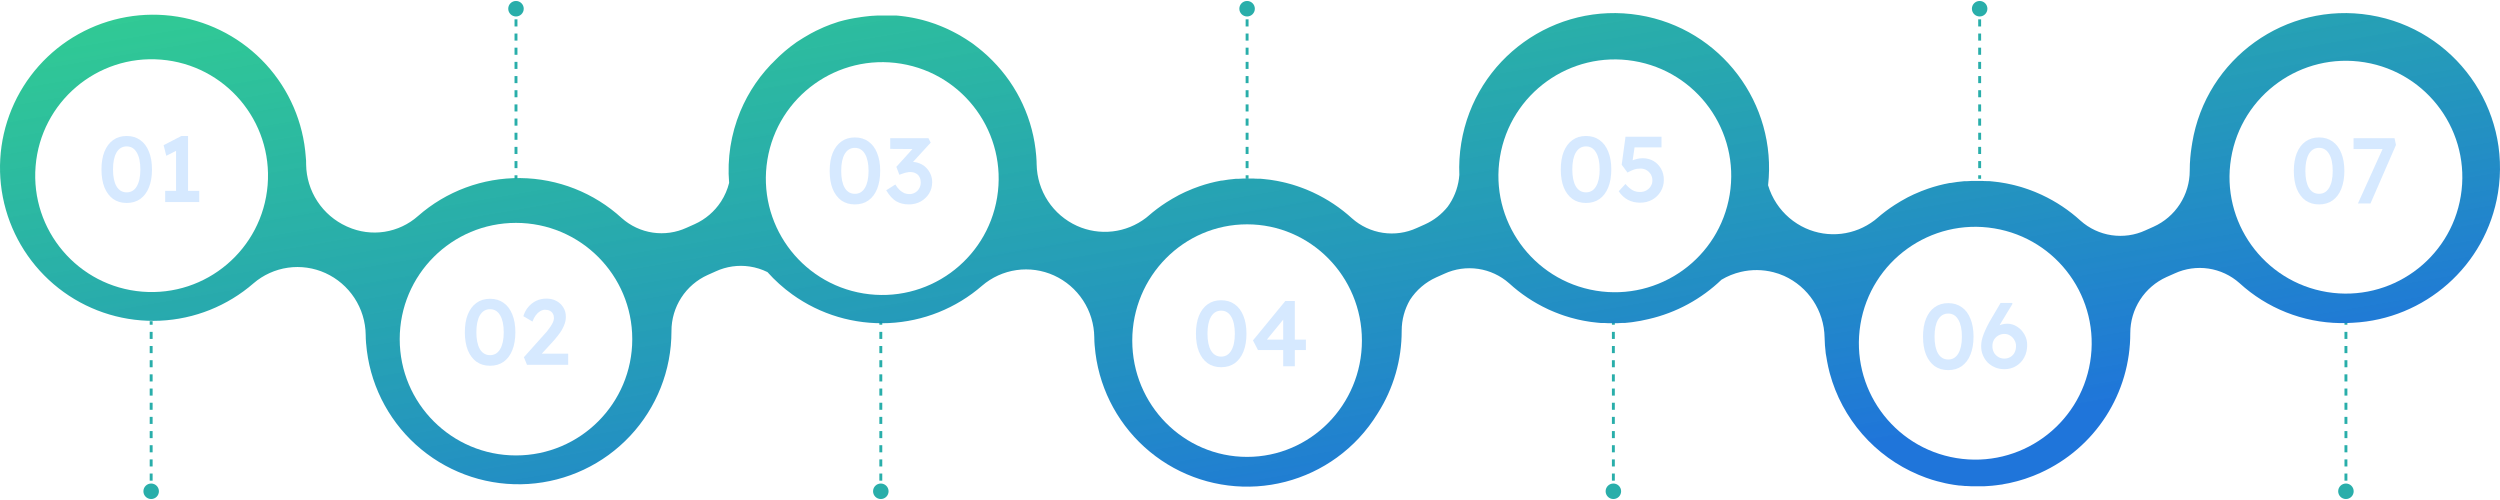 <svg width="1720" height="344" viewBox="0 0 1720 344" fill="none" xmlns="http://www.w3.org/2000/svg">
<path d="M355 11.333C357.946 11.333 360.333 8.946 360.333 6C360.333 3.054 357.946 0.667 355 0.667C352.054 0.667 349.667 3.054 349.667 6C349.667 8.946 352.054 11.333 355 11.333ZM356 123L356 120.562L354 120.563L354 123L356 123ZM356 115.687L356 110.812L354 110.813L354 115.688L356 115.687ZM356 105.937L356 101.062L354 101.063L354 105.938L356 105.937ZM356 96.188L356 91.312L354 91.312L354 96.188L356 96.188ZM356 86.438L356 81.562L354 81.562L354 86.438L356 86.438ZM356 76.688L356 71.812L354 71.812L354 76.688L356 76.688ZM356 66.938L356 62.062L354 62.062L354 66.938L356 66.938ZM356 57.188L356 52.312L354 52.312L354 57.188L356 57.188ZM356 47.438L356 42.562L354 42.562L354 47.438L356 47.438ZM356 37.688L356 32.812L354 32.812L354 37.688L356 37.688ZM356 27.938L356 23.062L354 23.062L354 27.938L356 27.938ZM356 18.188L356 13.312L354 13.312L354 18.188L356 18.188ZM356 8.437L356 6L354 6L354 8.437L356 8.437Z" fill="#29AEAA"/>
<path d="M858 11.333C860.946 11.333 863.333 8.946 863.333 6C863.333 3.054 860.946 0.667 858 0.667C855.054 0.667 852.667 3.054 852.667 6C852.667 8.946 855.054 11.333 858 11.333ZM859 123L859 120.562L857 120.563L857 123L859 123ZM859 115.687L859 110.812L857 110.813L857 115.688L859 115.687ZM859 105.937L859 101.062L857 101.063L857 105.938L859 105.937ZM859 96.188L859 91.312L857 91.312L857 96.188L859 96.188ZM859 86.438L859 81.562L857 81.562L857 86.438L859 86.438ZM859 76.688L859 71.812L857 71.812L857 76.688L859 76.688ZM859 66.938L859 62.062L857 62.062L857 66.938L859 66.938ZM859 57.188L859 52.312L857 52.312L857 57.188L859 57.188ZM859 47.438L859 42.562L857 42.562L857 47.438L859 47.438ZM859 37.688L859 32.812L857 32.812L857 37.688L859 37.688ZM859 27.938L859 23.062L857 23.062L857 27.938L859 27.938ZM859 18.188L859 13.312L857 13.312L857 18.188L859 18.188ZM859 8.437L859 6L857 6L857 8.437L859 8.437Z" fill="#29AEAA"/>
<path d="M1362 11.333C1364.95 11.333 1367.33 8.946 1367.33 6C1367.33 3.054 1364.95 0.667 1362 0.667C1359.05 0.667 1356.67 3.054 1356.67 6C1356.67 8.946 1359.05 11.333 1362 11.333ZM1363 123L1363 120.562L1361 120.563L1361 123L1363 123ZM1363 115.687L1363 110.812L1361 110.813L1361 115.688L1363 115.687ZM1363 105.937L1363 101.062L1361 101.063L1361 105.938L1363 105.937ZM1363 96.188L1363 91.312L1361 91.312L1361 96.188L1363 96.188ZM1363 86.438L1363 81.562L1361 81.562L1361 86.438L1363 86.438ZM1363 76.688L1363 71.812L1361 71.812L1361 76.688L1363 76.688ZM1363 66.938L1363 62.062L1361 62.062L1361 66.938L1363 66.938ZM1363 57.188L1363 52.312L1361 52.312L1361 57.188L1363 57.188ZM1363 47.438L1363 42.562L1361 42.562L1361 47.438L1363 47.438ZM1363 37.688L1363 32.812L1361 32.812L1361 37.688L1363 37.688ZM1363 27.938L1363 23.062L1361 23.062L1361 27.938L1363 27.938ZM1363 18.188L1363 13.312L1361 13.312L1361 18.188L1363 18.188ZM1363 8.437L1363 6L1361 6L1361 8.437L1363 8.437Z" fill="#29AEAA"/>
<path d="M606 332.667C608.946 332.667 611.333 335.054 611.333 338C611.333 340.946 608.946 343.333 606 343.333C603.054 343.333 600.667 340.946 600.667 338C600.667 335.054 603.054 332.667 606 332.667ZM607 221L607 223.438L605 223.437L605 221L607 221ZM607 228.313L607 233.188L605 233.187L605 228.312L607 228.313ZM607 238.063L607 242.938L605 242.937L605 238.062L607 238.063ZM607 247.813L607 252.688L605 252.688L605 247.813L607 247.813ZM607 257.563L607 262.438L605 262.437L605 257.562L607 257.563ZM607 267.313L607 272.188L605 272.187L605 267.312L607 267.313ZM607 277.063L607 281.938L605 281.937L605 277.062L607 277.063ZM607 286.813L607 291.688L605 291.687L605 286.812L607 286.813ZM607 296.563L607 301.438L605 301.437L605 296.562L607 296.563ZM607 306.313L607 311.188L605 311.187L605 306.312L607 306.313ZM607 316.063L607 320.938L605 320.938L605 316.062L607 316.063ZM607 325.813L607 330.688L605 330.687L605 325.812L607 325.813ZM607 335.563L607 338L605 338L605 335.563L607 335.563Z" fill="#29AEAA"/>
<path d="M104 332.667C106.946 332.667 109.333 335.054 109.333 338C109.333 340.946 106.946 343.333 104 343.333C101.054 343.333 98.667 340.946 98.667 338C98.667 335.054 101.054 332.667 104 332.667ZM105 221L105 223.438L103 223.437L103 221L105 221ZM105 228.313L105 233.188L103 233.187L103 228.312L105 228.313ZM105 238.063L105 242.938L103 242.937L103 238.062L105 238.063ZM105 247.813L105 252.688L103 252.688L103 247.813L105 247.813ZM105 257.563L105 262.438L103 262.437L103 257.562L105 257.563ZM105 267.313L105 272.188L103 272.187L103 267.312L105 267.313ZM105 277.063L105 281.938L103 281.937L103 277.062L105 277.063ZM105 286.813L105 291.688L103 291.687L103 286.812L105 286.813ZM105 296.563L105 301.438L103 301.437L103 296.562L105 296.563ZM105 306.313L105 311.188L103 311.187L103 306.312L105 306.313ZM105 316.063L105 320.938L103 320.938L103 316.062L105 316.063ZM105 325.813L105 330.688L103 330.687L103 325.812L105 325.813ZM105 335.563L105 338L103 338L103 335.563L105 335.563Z" fill="#29AEAA"/>
<path d="M1110 332.667C1112.95 332.667 1115.33 335.054 1115.33 338C1115.33 340.946 1112.95 343.333 1110 343.333C1107.05 343.333 1104.67 340.946 1104.67 338C1104.67 335.054 1107.05 332.667 1110 332.667ZM1111 221L1111 223.438L1109 223.437L1109 221L1111 221ZM1111 228.313L1111 233.188L1109 233.187L1109 228.312L1111 228.313ZM1111 238.063L1111 242.938L1109 242.937L1109 238.062L1111 238.063ZM1111 247.813L1111 252.688L1109 252.688L1109 247.813L1111 247.813ZM1111 257.563L1111 262.438L1109 262.437L1109 257.562L1111 257.563ZM1111 267.313L1111 272.188L1109 272.187L1109 267.312L1111 267.313ZM1111 277.063L1111 281.938L1109 281.937L1109 277.062L1111 277.063ZM1111 286.813L1111 291.688L1109 291.687L1109 286.812L1111 286.813ZM1111 296.563L1111 301.438L1109 301.437L1109 296.562L1111 296.563ZM1111 306.313L1111 311.188L1109 311.187L1109 306.312L1111 306.313ZM1111 316.063L1111 320.938L1109 320.938L1109 316.062L1111 316.063ZM1111 325.813L1111 330.688L1109 330.687L1109 325.812L1111 325.813ZM1111 335.563L1111 338L1109 338L1109 335.563L1111 335.563Z" fill="#29AEAA"/>
<path d="M1614 332.667C1616.95 332.667 1619.33 335.054 1619.33 338C1619.33 340.946 1616.95 343.333 1614 343.333C1611.05 343.333 1608.67 340.946 1608.67 338C1608.67 335.054 1611.05 332.667 1614 332.667ZM1615 221L1615 223.438L1613 223.437L1613 221L1615 221ZM1615 228.313L1615 233.188L1613 233.187L1613 228.312L1615 228.313ZM1615 238.063L1615 242.938L1613 242.937L1613 238.062L1615 238.063ZM1615 247.813L1615 252.688L1613 252.688L1613 247.813L1615 247.813ZM1615 257.563L1615 262.438L1613 262.437L1613 257.562L1615 257.563ZM1615 267.313L1615 272.188L1613 272.187L1613 267.312L1615 267.313ZM1615 277.063L1615 281.938L1613 281.937L1613 277.062L1615 277.063ZM1615 286.813L1615 291.688L1613 291.687L1613 286.812L1615 286.813ZM1615 296.563L1615 301.438L1613 301.437L1613 296.562L1615 296.563ZM1615 306.313L1615 311.188L1613 311.187L1613 306.312L1615 306.313ZM1615 316.063L1615 320.938L1613 320.938L1613 316.062L1615 316.063ZM1615 325.813L1615 330.688L1613 330.687L1613 325.812L1615 325.813ZM1615 335.563L1615 338L1613 338L1613 335.563L1615 335.563Z" fill="#29AEAA"/>
<path fill-rule="evenodd" clip-rule="evenodd" d="M1184.39 192.435C1170.55 205.71 1153.25 215.17 1134.3 219.513C1130.61 220.417 1126.87 221.121 1123.09 221.624L1121.82 221.783L1118.1 222.168H1116.29L1113.02 222.35H1110.94H1109.21H1107.94H1106.37C1106.17 222.35 1106.07 222.35 1105.97 222.346C1105.87 222.342 1105.44 222.313 1104.58 222.254C1103.98 222.213 1103.39 222.213 1102.8 222.213H1101.3L1099.85 222.077L1098.31 221.919C1097.04 221.805 1095.93 221.669 1094.77 221.51L1093.54 221.329L1089.87 220.717L1088.74 220.49C1087.68 220.305 1086.77 220.091 1085.83 219.871L1085.83 219.87L1085.82 219.869C1085.61 219.819 1085.39 219.769 1085.18 219.719L1083.91 219.401C1082.82 219.152 1081.75 218.857 1080.71 218.562L1079.1 218.086L1076.4 217.247L1074.36 216.544C1073.98 216.419 1073.68 216.301 1073.33 216.167L1073.33 216.167C1073.05 216.058 1072.74 215.938 1072.34 215.795C1071.46 215.478 1070.57 215.138 1069.71 214.775L1068.48 214.253C1068.11 214.088 1067.71 213.921 1067.3 213.75C1066.6 213.451 1065.87 213.142 1065.17 212.825L1064.88 212.666C1055.18 208.138 1046.22 202.158 1038.32 194.931C1032.34 189.621 1024.94 186.167 1017.03 184.991C1009.11 183.815 1001.03 184.968 993.759 188.309L988.18 190.804C980.788 194.123 974.506 199.497 970.084 206.284C966.343 212.722 964.362 220.045 964.358 227.514C964.412 247.621 958.705 267.319 947.919 284.279C944.168 290.447 939.767 296.255 934.757 301.595C916.465 321.094 891.436 332.897 864.755 334.607C838.074 336.316 811.744 327.803 791.113 310.798C770.483 293.793 757.1 269.571 753.685 243.055C753.232 239.336 752.869 235.639 752.869 231.988C752.753 223 750.081 214.23 745.166 206.704C740.25 199.179 733.294 193.207 725.111 189.488C717.052 185.836 708.118 184.562 699.359 185.816C690.601 187.069 682.383 190.798 675.672 196.564C657.762 212.129 635.12 221.189 611.417 222.277C587.714 223.365 564.338 216.416 545.078 202.558C538.809 198.047 533.095 192.891 528.016 187.2C524.175 185.294 520.041 183.989 515.755 183.352C507.842 182.176 499.758 183.329 492.489 186.671L486.91 189.165C479.477 192.502 473.168 197.917 468.742 204.757C464.316 211.597 461.962 219.571 461.964 227.719V227.991C461.961 254.726 451.779 280.458 433.487 299.956C415.195 319.455 390.166 331.259 363.485 332.968C336.804 334.677 310.474 326.165 289.843 309.16C269.213 292.155 255.83 267.933 252.415 241.416C251.962 237.697 251.599 234.001 251.599 230.349C251.483 221.361 248.811 212.592 243.896 205.066C238.98 197.54 232.024 191.569 223.841 187.85C215.782 184.198 206.848 182.924 198.089 184.177C189.331 185.431 181.113 189.16 174.402 194.926C156.492 210.49 133.85 219.55 110.147 220.638C86.444 221.726 63.068 214.778 43.808 200.92C24.547 187.061 10.531 167.105 4.03 144.285C-2.471 121.465 -1.075 97.118 7.991 75.19C17.057 53.262 33.262 35.038 53.98 23.472C74.698 11.906 98.715 7.674 122.138 11.464C145.562 15.253 167.019 26.841 183.034 44.351C199.048 61.86 208.68 84.263 210.37 107.931C210.619 109.7 210.619 111.446 210.619 113.193C210.743 122.197 213.427 130.979 218.359 138.513C223.291 146.048 230.266 152.022 238.468 155.737L239.239 156.078C247.166 159.615 255.945 160.793 264.524 159.47C273.104 158.147 281.12 154.378 287.612 148.616C307.05 131.543 332.108 122.249 357.978 122.517C383.847 122.785 408.707 132.596 427.787 150.068C433.762 155.385 441.157 158.846 449.068 160.026C456.978 161.206 465.061 160.055 472.328 156.713L477.929 154.218C485.36 150.879 491.668 145.464 496.094 138.624C498.649 134.674 500.514 130.347 501.635 125.827C500.249 109.216 502.818 92.412 509.261 76.829C514.935 63.106 523.404 50.833 534.027 40.736C534.584 40.176 535.143 39.617 535.714 39.08L536.145 38.672C536.308 38.521 536.471 38.371 536.632 38.222C537.611 37.317 538.557 36.444 539.569 35.587L540.159 35.088C540.714 34.64 541.253 34.197 541.79 33.757L541.791 33.756L541.792 33.755C542.395 33.26 542.994 32.768 543.606 32.276L544.332 31.732C544.973 31.277 545.573 30.828 546.165 30.385L546.167 30.384L546.168 30.383L546.169 30.381C546.726 29.964 547.276 29.553 547.847 29.147L548.686 28.58C549.404 28.138 550.123 27.679 550.851 27.213L550.853 27.212L550.854 27.212C551.321 26.913 551.791 26.613 552.269 26.312L553.199 25.745L553.203 25.742C554.404 25.017 555.604 24.293 556.85 23.613C557.168 23.409 557.508 23.227 557.848 23.046C559.073 22.388 560.32 21.731 561.59 21.096L562.633 20.619L562.634 20.619C563.904 20.007 565.174 19.395 566.466 18.851L567.532 18.397C568.817 17.853 570.132 17.331 571.478 16.832L572.453 16.492C573.836 15.993 575.22 15.494 576.648 15.063L577.147 14.905C581.82 13.579 586.578 12.578 591.389 11.911L592.614 11.707C593.235 11.61 593.865 11.539 594.498 11.467L594.498 11.467C594.905 11.421 595.313 11.375 595.721 11.321L598.306 11.027C598.899 10.908 599.443 10.896 600.034 10.883C600.347 10.876 600.674 10.869 601.028 10.845C601.309 10.826 601.602 10.804 601.896 10.782L601.897 10.782C602.672 10.723 603.459 10.664 604.067 10.664H606.629H609.918H612.367H614.93H615.927H616.562C616.784 10.674 617.006 10.702 617.228 10.73C617.505 10.765 617.782 10.8 618.059 10.8C618.339 10.83 618.619 10.858 618.898 10.886C619.458 10.941 620.017 10.996 620.576 11.072L622.958 11.389L625.225 11.73L627.743 12.183L629.875 12.614L632.46 13.204L634.433 13.68L637.109 14.428L638.946 14.973L641.622 15.857L643.368 16.447L646.022 17.467L647.722 18.148C648.394 18.413 649.066 18.706 649.727 18.994C649.914 19.075 650.1 19.156 650.285 19.236L652.009 20.007L654.435 21.186L656.227 22.094L658.495 23.296L660.377 24.339L662.35 25.541L664.368 26.765L666.092 27.899L668.36 29.396L669.789 30.417C670.168 30.723 670.575 31.036 670.99 31.355C671.343 31.627 671.702 31.904 672.056 32.185L673.145 33.025L675.73 35.134L676.456 35.769C677.408 36.585 678.338 37.401 679.268 38.263L679.654 38.626C680.674 39.579 681.672 40.531 682.647 41.529C700.225 59.163 710.957 82.475 712.923 107.296C712.941 107.558 712.959 107.819 712.978 108.079C713.098 109.786 713.218 111.478 713.218 113.17C713.377 122.113 716.069 130.828 720.983 138.303C725.896 145.777 732.829 151.705 740.976 155.397C748.637 158.856 757.091 160.174 765.441 159.211C773.791 158.249 781.724 155.042 788.396 149.932C788.495 149.854 788.593 149.776 788.693 149.698C789.144 149.344 789.602 148.984 790.029 148.594C793.941 145.166 798.102 142.035 802.48 139.228C803.841 138.366 805.224 137.504 806.63 136.688L806.925 136.529C808.263 135.712 809.623 134.964 810.984 134.261L811.415 134.034L811.418 134.033L811.418 134.033C812.778 133.353 814.138 132.673 815.52 132.038L815.996 131.834C817.402 131.199 818.808 130.587 820.26 130.02L820.622 129.861C822.165 129.249 823.707 128.659 825.294 128.138C830.077 126.501 834.973 125.217 839.943 124.296C840.155 124.256 840.37 124.237 840.586 124.237C840.793 124.237 840.999 124.219 841.203 124.184C842.533 123.955 843.881 123.746 845.229 123.557L846.703 123.398L850.263 123.012H852.146L855.343 122.831H857.611H859.289H860.536H862.136C862.213 122.831 862.275 122.831 862.328 122.831C862.409 122.832 862.47 122.832 862.532 122.835C862.634 122.838 863.062 122.867 863.918 122.926L863.921 122.926C864.521 122.967 865.114 122.967 865.707 122.967H867.204L868.655 123.103L870.198 123.262L873.735 123.67L874.96 123.852L878.634 124.464L879.768 124.691C880.821 124.875 881.738 125.09 882.679 125.311L882.683 125.311C882.896 125.361 883.111 125.411 883.328 125.462L884.598 125.757L887.819 126.618L889.406 127.072L892.105 127.934L894.146 128.637C894.599 128.788 895.053 128.959 895.507 129.131C895.733 129.216 895.96 129.302 896.187 129.385L898.772 130.383L900.042 130.927C900.485 131.128 900.968 131.334 901.461 131.544C902.08 131.808 902.715 132.078 903.308 132.356L903.625 132.515C913.322 137.042 922.276 143.014 930.182 150.227C936.161 155.543 943.56 159.003 951.474 160.183C959.388 161.363 967.474 160.212 974.745 156.871L980.324 154.377C986.47 151.617 991.848 147.437 996.029 142.205C996.491 141.571 996.936 140.923 997.364 140.262C1001.24 134.28 1003.52 127.43 1004.03 120.355C1003.72 113.126 1004.14 105.756 1005.36 98.333C1014.89 40.249 1069.7 0.891 1127.79 10.423C1184.07 19.66 1222.77 71.409 1216.44 127.454C1217.75 131.856 1219.7 136.065 1222.25 139.941C1227.17 147.416 1234.1 153.343 1242.25 157.036C1249.91 160.494 1258.36 161.812 1266.71 160.85C1275.06 159.888 1282.99 156.681 1289.67 151.57C1289.75 151.508 1289.82 151.446 1289.9 151.383L1289.96 151.337C1290.41 150.983 1290.87 150.623 1291.3 150.232C1295.21 146.805 1299.37 143.674 1303.75 140.866C1305.11 140.004 1306.49 139.142 1307.9 138.326L1308.19 138.167C1309.53 137.351 1310.89 136.603 1312.25 135.899L1312.69 135.673L1312.69 135.671C1314.05 134.991 1315.41 134.312 1316.79 133.677L1317.27 133.473C1318.67 132.838 1320.08 132.226 1321.53 131.659L1321.89 131.5C1323.43 130.888 1324.98 130.298 1326.56 129.776C1331.35 128.14 1336.24 126.856 1341.21 125.934C1341.43 125.895 1341.64 125.876 1341.86 125.876C1342.06 125.876 1342.27 125.858 1342.47 125.823C1343.8 125.594 1345.15 125.385 1346.5 125.195L1347.97 125.037L1351.53 124.651H1353.42L1356.61 124.47H1358.88H1360.56H1361.81H1363.41C1363.6 124.47 1363.7 124.47 1363.8 124.473C1363.9 124.477 1364.33 124.506 1365.19 124.564L1365.19 124.565C1365.79 124.606 1366.38 124.606 1366.98 124.606H1368.47L1369.93 124.742L1371.47 124.9L1375.01 125.309L1376.23 125.49L1379.9 126.102L1381.04 126.329C1382.09 126.514 1383.01 126.729 1383.95 126.949L1383.95 126.95C1384.17 127 1384.38 127.05 1384.6 127.1L1385.87 127.395L1389.09 128.257L1390.68 128.71L1393.37 129.572L1395.42 130.275C1395.87 130.426 1396.32 130.598 1396.78 130.769C1397 130.855 1397.23 130.941 1397.46 131.024L1400.04 132.021L1401.31 132.566C1401.75 132.764 1402.23 132.967 1402.71 133.175L1402.73 133.18L1402.73 133.183C1403.35 133.446 1403.98 133.717 1404.58 133.994L1404.9 134.153C1414.59 138.681 1423.55 144.653 1431.45 151.865C1437.43 157.182 1444.83 160.642 1452.74 161.822C1460.66 163.002 1468.74 161.851 1476.01 158.51L1481.59 156.015C1489.03 152.678 1495.34 147.264 1499.76 140.424C1504.19 133.583 1506.54 125.609 1506.54 117.462V117.19C1506.55 111.57 1507.01 105.996 1507.9 100.516C1508.01 99.79 1508.12 99.063 1508.24 98.335C1517.77 40.252 1572.58 0.893 1630.67 10.425C1688.75 19.958 1728.11 74.771 1718.58 132.855C1710.3 183.282 1667.89 219.595 1618.85 222.055C1615.92 222.257 1612.97 222.337 1610.01 222.292C1584.32 221.899 1559.66 212.091 1540.72 194.727C1534.74 189.416 1527.34 185.961 1519.43 184.785C1511.52 183.609 1503.44 184.763 1496.18 188.105L1490.57 190.6C1483.15 193.941 1476.84 199.357 1472.41 206.196C1467.99 213.035 1465.63 221.007 1465.63 229.153C1465.68 249.424 1459.88 269.28 1448.92 286.334C1437.96 303.387 1422.31 316.914 1403.85 325.287L1403.6 325.4C1402.17 326.058 1400.75 326.647 1399.27 327.237L1398.45 327.555C1397.14 328.076 1395.8 328.552 1394.44 329.006L1393.17 329.46C1391.92 329.868 1390.68 330.231 1389.41 330.594L1387.75 331.07C1386.48 331.387 1385.39 331.659 1384.21 331.932L1382.22 332.408C1381.13 332.635 1379.97 332.839 1378.86 333.02C1378.61 333.065 1378.37 333.124 1378.12 333.184C1377.62 333.306 1377.11 333.428 1376.59 333.428L1373.4 333.859L1370.83 334.154L1367.82 334.381L1364.98 334.562H1362.1H1359.04H1356.3C1356.08 334.552 1355.85 334.538 1355.61 334.521C1355.45 334.51 1355.29 334.498 1355.12 334.486L1355.11 334.485C1354.43 334.434 1353.71 334.381 1353.03 334.381H1351.96C1351.69 334.362 1351.42 334.323 1351.14 334.285C1350.76 334.231 1350.37 334.177 1349.99 334.177L1348.38 334.041H1347.84C1345.46 333.768 1343.19 333.406 1340.92 332.975L1338.43 332.476C1336.47 332.037 1334.55 331.561 1332.64 331.047L1329.19 330.049L1325.04 328.643C1323.41 328.053 1321.82 327.419 1320.24 326.761L1319.81 326.579C1305.02 320.338 1291.86 310.813 1281.3 298.726C1270.75 286.64 1263.08 272.309 1258.89 256.821L1258.69 256.072C1258.08 253.668 1257.53 251.242 1257.08 248.77C1256.9 247.749 1256.69 246.593 1256.56 245.708C1256.52 245.493 1256.49 245.278 1256.45 245.063C1256.42 244.903 1256.39 244.743 1256.36 244.583L1256.36 244.572C1256.26 244.066 1256.17 243.561 1256.1 243.055C1255.65 239.382 1255.38 235.688 1255.31 231.988C1255.12 223.051 1252.41 214.348 1247.49 206.888C1242.56 199.427 1235.63 193.513 1227.48 189.829C1225.12 188.774 1222.67 187.924 1220.16 187.289C1212.79 185.4 1205.08 185.323 1197.68 187.065C1192.98 188.17 1188.5 189.985 1184.39 192.435Z" fill="url(#paint0_linear_2201_1357)"/>
<g filter="url(#filter0_d_2201_1357)">
<path d="M184.135 121.337C187.72 77.253 154.89 38.609 110.806 35.024C66.722 31.438 28.078 64.269 24.492 108.353C20.907 152.437 53.737 191.081 97.821 194.666C141.905 198.252 180.549 165.421 184.135 121.337Z" fill="white"/>
</g>
<g filter="url(#filter1_d_2201_1357)">
<path d="M355 307.34C399.183 307.34 435 271.523 435 227.34C435 183.157 399.183 147.34 355 147.34C310.817 147.34 275 183.157 275 227.34C275 271.523 310.817 307.34 355 307.34Z" fill="white"/>
</g>
<g filter="url(#filter2_d_2201_1357)">
<path d="M686.025 129.825C693.188 86.179 663.612 44.99 619.967 37.828C576.321 30.665 535.132 60.24 527.97 103.886C520.807 147.531 550.382 188.72 594.028 195.883C637.673 203.046 678.862 173.47 686.025 129.825Z" fill="white"/>
</g>
<g filter="url(#filter3_d_2201_1357)">
<path d="M1190.02 127.938C1197.19 84.292 1167.61 43.104 1123.97 35.941C1080.32 28.778 1039.13 58.353 1031.97 101.999C1024.81 145.645 1054.38 186.833 1098.03 193.996C1141.67 201.159 1182.86 171.584 1190.02 127.938Z" fill="white"/>
</g>
<g filter="url(#filter4_d_2201_1357)">
<path d="M858 308.34C901.631 308.34 937 272.523 937 228.34C937 184.157 901.631 148.34 858 148.34C814.37 148.34 779 184.157 779 228.34C779 272.523 814.37 308.34 858 308.34Z" fill="white"/>
</g>
<g filter="url(#filter5_d_2201_1357)">
<path d="M1693.02 128.88C1700.19 85.235 1670.61 44.046 1626.97 36.883C1583.32 29.72 1542.13 59.296 1534.97 102.941C1527.81 146.587 1557.38 187.775 1601.03 194.938C1644.67 202.101 1685.86 172.526 1693.02 128.88Z" fill="white"/>
</g>
<g filter="url(#filter6_d_2201_1357)">
<path d="M1438.02 243.107C1445.19 199.461 1415.61 158.273 1371.97 151.11C1328.32 143.947 1287.13 173.522 1279.97 217.168C1272.81 260.814 1302.38 302.002 1346.03 309.165C1389.67 316.328 1430.86 286.753 1438.02 243.107Z" fill="white"/>
</g>
<path opacity="0.2" d="M87.16 139.64C83.533 139.64 80.419 138.723 77.816 136.888C75.256 135.011 73.272 132.365 71.864 128.952C70.499 125.496 69.816 121.379 69.816 116.6C69.816 111.821 70.499 107.725 71.864 104.312C73.272 100.856 75.256 98.211 77.816 96.376C80.419 94.499 83.533 93.56 87.16 93.56C90.787 93.56 93.901 94.499 96.504 96.376C99.107 98.211 101.091 100.856 102.456 104.312C103.864 107.725 104.568 111.821 104.568 116.6C104.568 121.379 103.864 125.496 102.456 128.952C101.091 132.365 99.107 135.011 96.504 136.888C93.901 138.723 90.787 139.64 87.16 139.64ZM87.16 132.344C90.147 132.344 92.451 130.979 94.072 128.248C95.736 125.475 96.568 121.592 96.568 116.6C96.568 111.565 95.736 107.661 94.072 104.888C92.451 102.115 90.147 100.728 87.16 100.728C84.173 100.728 81.848 102.115 80.184 104.888C78.563 107.661 77.752 111.565 77.752 116.6C77.752 121.592 78.563 125.475 80.184 128.248C81.848 130.979 84.173 132.344 87.16 132.344ZM121.135 135.864V99.512L123.503 102.584L114.415 107.192L112.559 99.896L124.783 93.56H129.391V135.864H121.135ZM113.647 139V131.32H137.071V139H113.647Z" fill="#3491FF"/>
<path opacity="0.2" d="M337.16 251.64C333.533 251.64 330.419 250.723 327.816 248.888C325.256 247.011 323.272 244.365 321.864 240.952C320.499 237.496 319.816 233.379 319.816 228.6C319.816 223.821 320.499 219.725 321.864 216.312C323.272 212.856 325.256 210.211 327.816 208.376C330.419 206.499 333.533 205.56 337.16 205.56C340.787 205.56 343.901 206.499 346.504 208.376C349.107 210.211 351.091 212.856 352.456 216.312C353.864 219.725 354.568 223.821 354.568 228.6C354.568 233.379 353.864 237.496 352.456 240.952C351.091 244.365 349.107 247.011 346.504 248.888C343.901 250.723 340.787 251.64 337.16 251.64ZM337.16 244.344C340.147 244.344 342.451 242.979 344.072 240.248C345.736 237.475 346.568 233.592 346.568 228.6C346.568 223.565 345.736 219.661 344.072 216.888C342.451 214.115 340.147 212.728 337.16 212.728C334.173 212.728 331.848 214.115 330.184 216.888C328.563 219.661 327.752 223.565 327.752 228.6C327.752 233.592 328.563 237.475 330.184 240.248C331.848 242.979 334.173 244.344 337.16 244.344ZM362.559 251L360.447 245.752L373.887 230.712C374.655 229.944 375.444 229.069 376.255 228.088C377.066 227.064 377.834 226.019 378.559 224.952C379.327 223.843 379.946 222.776 380.415 221.752C380.884 220.685 381.119 219.704 381.119 218.808C381.119 217.656 380.863 216.653 380.351 215.8C379.882 214.947 379.199 214.285 378.303 213.816C377.407 213.347 376.298 213.112 374.975 213.112C373.823 213.112 372.692 213.453 371.583 214.136C370.516 214.776 369.514 215.715 368.575 216.952C367.679 218.147 366.932 219.576 366.335 221.24L360.063 217.528C360.831 215.053 361.983 212.92 363.519 211.128C365.098 209.293 366.932 207.885 369.023 206.904C371.156 205.923 373.46 205.432 375.935 205.432C378.495 205.432 380.778 205.965 382.783 207.032C384.788 208.099 386.367 209.571 387.519 211.448C388.714 213.325 389.311 215.523 389.311 218.04C389.311 218.979 389.204 219.96 388.991 220.984C388.778 221.965 388.436 223.011 387.967 224.12C387.54 225.187 386.964 226.317 386.239 227.512C385.514 228.664 384.639 229.88 383.615 231.16C382.634 232.44 381.503 233.784 380.223 235.192L370.047 246.264L368.767 243.32H390.911V251H362.559Z" fill="#3491FF"/>
<path opacity="0.2" d="M588.16 140.64C584.533 140.64 581.419 139.723 578.816 137.888C576.256 136.011 574.272 133.365 572.864 129.952C571.499 126.496 570.816 122.379 570.816 117.6C570.816 112.821 571.499 108.725 572.864 105.312C574.272 101.856 576.256 99.211 578.816 97.376C581.419 95.499 584.533 94.56 588.16 94.56C591.787 94.56 594.901 95.499 597.504 97.376C600.107 99.211 602.091 101.856 603.456 105.312C604.864 108.725 605.568 112.821 605.568 117.6C605.568 122.379 604.864 126.496 603.456 129.952C602.091 133.365 600.107 136.011 597.504 137.888C594.901 139.723 591.787 140.64 588.16 140.64ZM588.16 133.344C591.147 133.344 593.451 131.979 595.072 129.248C596.736 126.475 597.568 122.592 597.568 117.6C597.568 112.565 596.736 108.661 595.072 105.888C593.451 103.115 591.147 101.728 588.16 101.728C585.173 101.728 582.848 103.115 581.184 105.888C579.563 108.661 578.752 112.565 578.752 117.6C578.752 122.592 579.563 126.475 581.184 129.248C582.848 131.979 585.173 133.344 588.16 133.344ZM625.271 140.64C621.943 140.64 619.042 139.915 616.567 138.464C614.092 136.971 611.81 134.453 609.719 130.912L615.991 126.944C616.972 128.523 617.975 129.803 618.999 130.784C620.066 131.723 621.132 132.427 622.199 132.896C623.308 133.323 624.482 133.536 625.719 133.536C627.127 133.536 628.407 133.195 629.559 132.512C630.754 131.829 631.692 130.891 632.375 129.696C633.1 128.501 633.463 127.136 633.463 125.6C633.463 124.064 633.164 122.763 632.567 121.696C632.012 120.629 631.18 119.819 630.071 119.264C629.004 118.667 627.703 118.368 626.167 118.368C625.484 118.368 624.759 118.453 623.991 118.624C623.223 118.752 622.412 118.965 621.559 119.264C620.706 119.52 619.767 119.84 618.743 120.224L616.695 114.784L629.431 100.704L631.351 102.56L612.471 102.432V95.072H638.775L640.311 98.144L625.591 114.208L623.671 112.096C624.012 111.925 624.567 111.776 625.335 111.648C626.146 111.477 626.85 111.392 627.447 111.392C629.324 111.392 631.116 111.755 632.823 112.48C634.53 113.163 636.002 114.144 637.239 115.424C638.519 116.704 639.522 118.197 640.247 119.904C640.972 121.568 641.335 123.381 641.335 125.344C641.335 128.288 640.61 130.912 639.159 133.216C637.751 135.477 635.831 137.291 633.399 138.656C630.967 139.979 628.258 140.64 625.271 140.64Z" fill="#3491FF"/>
<path opacity="0.2" d="M840.16 252.64C836.533 252.64 833.419 251.723 830.816 249.888C828.256 248.011 826.272 245.365 824.864 241.952C823.499 238.496 822.816 234.379 822.816 229.6C822.816 224.821 823.499 220.725 824.864 217.312C826.272 213.856 828.256 211.211 830.816 209.376C833.419 207.499 836.533 206.56 840.16 206.56C843.787 206.56 846.901 207.499 849.504 209.376C852.107 211.211 854.091 213.856 855.456 217.312C856.864 220.725 857.568 224.821 857.568 229.6C857.568 234.379 856.864 238.496 855.456 241.952C854.091 245.365 852.107 248.011 849.504 249.888C846.901 251.723 843.787 252.64 840.16 252.64ZM840.16 245.344C843.147 245.344 845.451 243.979 847.072 241.248C848.736 238.475 849.568 234.592 849.568 229.6C849.568 224.565 848.736 220.661 847.072 217.888C845.451 215.115 843.147 213.728 840.16 213.728C837.173 213.728 834.848 215.115 833.184 217.888C831.563 220.661 830.752 224.565 830.752 229.6C830.752 234.592 831.563 238.475 833.184 241.248C834.848 243.979 837.173 245.344 840.16 245.344ZM882.839 252V215.84L885.911 216.16L870.679 234.784L869.975 233.632H898.455V240.864H865.495L862.039 234.208L884.311 207.072H890.839V252H882.839Z" fill="#3491FF"/>
<path opacity="0.2" d="M1091.16 139.64C1087.53 139.64 1084.42 138.723 1081.82 136.888C1079.26 135.011 1077.27 132.365 1075.86 128.952C1074.5 125.496 1073.82 121.379 1073.82 116.6C1073.82 111.821 1074.5 107.725 1075.86 104.312C1077.27 100.856 1079.26 98.211 1081.82 96.376C1084.42 94.499 1087.53 93.56 1091.16 93.56C1094.79 93.56 1097.9 94.499 1100.5 96.376C1103.11 98.211 1105.09 100.856 1106.46 104.312C1107.86 107.725 1108.57 111.821 1108.57 116.6C1108.57 121.379 1107.86 125.496 1106.46 128.952C1105.09 132.365 1103.11 135.011 1100.5 136.888C1097.9 138.723 1094.79 139.64 1091.16 139.64ZM1091.16 132.344C1094.15 132.344 1096.45 130.979 1098.07 128.248C1099.74 125.475 1100.57 121.592 1100.57 116.6C1100.57 111.565 1099.74 107.661 1098.07 104.888C1096.45 102.115 1094.15 100.728 1091.16 100.728C1088.17 100.728 1085.85 102.115 1084.18 104.888C1082.56 107.661 1081.75 111.565 1081.75 116.6C1081.75 121.592 1082.56 125.475 1084.18 128.248C1085.85 130.979 1088.17 132.344 1091.16 132.344ZM1128.4 139.448C1125.28 139.448 1122.47 138.787 1119.95 137.464C1117.43 136.099 1115.34 134.136 1113.68 131.576L1118.29 126.584C1120.16 128.675 1121.85 130.125 1123.34 130.936C1124.84 131.704 1126.48 132.088 1128.27 132.088C1129.89 132.088 1131.34 131.747 1132.62 131.064C1133.9 130.339 1134.93 129.379 1135.7 128.184C1136.46 126.947 1136.85 125.603 1136.85 124.152C1136.85 122.573 1136.48 121.187 1135.76 119.992C1135.03 118.755 1134.05 117.773 1132.82 117.048C1131.58 116.323 1130.17 115.96 1128.59 115.96C1127.74 115.96 1126.93 116.024 1126.16 116.152C1125.39 116.28 1124.5 116.536 1123.47 116.92C1122.49 117.304 1121.23 117.901 1119.7 118.712L1115.73 113.336L1118.35 94.072H1143.12V101.432H1123.02L1124.88 99.384L1122.77 113.592L1120.4 111.928C1120.95 111.416 1121.76 110.925 1122.83 110.456C1123.94 109.987 1125.14 109.603 1126.42 109.304C1127.7 109.005 1128.95 108.856 1130.19 108.856C1132.96 108.856 1135.44 109.496 1137.62 110.776C1139.79 112.056 1141.52 113.827 1142.8 116.088C1144.08 118.307 1144.72 120.867 1144.72 123.768C1144.72 126.712 1143.99 129.379 1142.54 131.768C1141.14 134.115 1139.19 135.992 1136.72 137.4C1134.24 138.765 1131.47 139.448 1128.4 139.448Z" fill="#3491FF"/>
<path opacity="0.2" d="M1340.38 254.64C1336.75 254.64 1333.64 253.723 1331.03 251.888C1328.47 250.011 1326.49 247.365 1325.08 243.952C1323.72 240.496 1323.03 236.379 1323.03 231.6C1323.03 226.821 1323.72 222.725 1325.08 219.312C1326.49 215.856 1328.47 213.211 1331.03 211.376C1333.64 209.499 1336.75 208.56 1340.38 208.56C1344.01 208.56 1347.12 209.499 1349.72 211.376C1352.33 213.211 1354.31 215.856 1355.67 219.312C1357.08 222.725 1357.79 226.821 1357.79 231.6C1357.79 236.379 1357.08 240.496 1355.67 243.952C1354.31 247.365 1352.33 250.011 1349.72 251.888C1347.12 253.723 1344.01 254.64 1340.38 254.64ZM1340.38 247.344C1343.37 247.344 1345.67 245.979 1347.29 243.248C1348.95 240.475 1349.79 236.592 1349.79 231.6C1349.79 226.565 1348.95 222.661 1347.29 219.888C1345.67 217.115 1343.37 215.728 1340.38 215.728C1337.39 215.728 1335.07 217.115 1333.4 219.888C1331.78 222.661 1330.97 226.565 1330.97 231.6C1330.97 236.592 1331.78 240.475 1333.4 243.248C1335.07 245.979 1337.39 247.344 1340.38 247.344ZM1378.96 254C1376.7 254 1374.59 253.595 1372.63 252.784C1370.71 251.973 1369.02 250.864 1367.57 249.456C1366.16 248.005 1365.05 246.32 1364.24 244.4C1363.43 242.48 1363.03 240.368 1363.03 238.064C1363.03 236.784 1363.18 235.419 1363.47 233.968C1363.82 232.517 1364.31 230.981 1364.95 229.36C1365.63 227.696 1366.42 225.968 1367.31 224.176C1368.21 222.384 1369.26 220.507 1370.45 218.544L1376.4 208.432H1384.34L1384.59 209.072L1376.98 221.616C1375.74 223.664 1374.65 225.605 1373.71 227.44C1372.78 229.232 1371.96 230.96 1371.28 232.624C1370.64 234.245 1370.11 235.824 1369.68 237.36L1367.95 231.536C1368.59 230.171 1369.38 228.933 1370.32 227.824C1371.26 226.715 1372.31 225.776 1373.46 225.008C1374.61 224.24 1375.8 223.664 1377.04 223.28C1378.32 222.896 1379.62 222.704 1380.95 222.704C1383.42 222.704 1385.7 223.387 1387.79 224.752C1389.88 226.075 1391.55 227.845 1392.79 230.064C1394.07 232.283 1394.71 234.715 1394.71 237.36C1394.71 240.56 1394.02 243.419 1392.66 245.936C1391.34 248.411 1389.48 250.373 1387.09 251.824C1384.7 253.275 1381.99 254 1378.96 254ZM1379.03 246.704C1380.56 246.704 1381.93 246.341 1383.12 245.616C1384.36 244.891 1385.32 243.888 1386 242.608C1386.68 241.285 1387.03 239.771 1387.03 238.064C1387.03 236.613 1386.66 235.269 1385.94 234.032C1385.26 232.752 1384.32 231.728 1383.12 230.96C1381.93 230.149 1380.58 229.744 1379.09 229.744C1377.47 229.744 1376.02 230.128 1374.74 230.896C1373.5 231.621 1372.52 232.624 1371.79 233.904C1371.11 235.141 1370.77 236.528 1370.77 238.064C1370.77 239.685 1371.11 241.157 1371.79 242.48C1372.52 243.76 1373.5 244.784 1374.74 245.552C1375.98 246.32 1377.4 246.704 1379.03 246.704Z" fill="#3491FF"/>
<path opacity="0.2" d="M1595.5 140.64C1591.88 140.64 1588.76 139.723 1586.16 137.888C1583.6 136.011 1581.62 133.365 1580.21 129.952C1578.84 126.496 1578.16 122.379 1578.16 117.6C1578.16 112.821 1578.84 108.725 1580.21 105.312C1581.62 101.856 1583.6 99.211 1586.16 97.376C1588.76 95.499 1591.88 94.56 1595.5 94.56C1599.13 94.56 1602.25 95.499 1604.85 97.376C1607.45 99.211 1609.43 101.856 1610.8 105.312C1612.21 108.725 1612.91 112.821 1612.91 117.6C1612.91 122.379 1612.21 126.496 1610.8 129.952C1609.43 133.365 1607.45 136.011 1604.85 137.888C1602.25 139.723 1599.13 140.64 1595.5 140.64ZM1595.5 133.344C1598.49 133.344 1600.79 131.979 1602.42 129.248C1604.08 126.475 1604.91 122.592 1604.91 117.6C1604.91 112.565 1604.08 108.661 1602.42 105.888C1600.79 103.115 1598.49 101.728 1595.5 101.728C1592.52 101.728 1590.19 103.115 1588.53 105.888C1586.91 108.661 1586.1 112.565 1586.1 117.6C1586.1 122.592 1586.91 126.475 1588.53 129.248C1590.19 131.979 1592.52 133.344 1595.5 133.344ZM1622.25 140L1640.61 99.424L1642.15 102.56H1619.24V95.072H1647.46L1648.42 99.744L1630.89 140H1622.25Z" fill="#3491FF"/>
<defs>
<filter id="filter0_d_2201_1357" x="8.225" y="24.756" width="192.178" height="192.178" filterUnits="userSpaceOnUse" color-interpolation-filters="sRGB">
<feFlood flood-opacity="0" result="BackgroundImageFix"/>
<feColorMatrix in="SourceAlpha" type="matrix" values="0 0 0 0 0 0 0 0 0 0 0 0 0 0 0 0 0 0 127 0" result="hardAlpha"/>
<feOffset dy="6"/>
<feGaussianBlur stdDeviation="8"/>
<feComposite in2="hardAlpha" operator="out"/>
<feColorMatrix type="matrix" values="0 0 0 0 0 0 0 0 0 0.315 0 0 0 0 0.604 0 0 0 0.7 0"/>
<feBlend mode="normal" in2="BackgroundImageFix" result="effect1_dropShadow_2201_1357"/>
<feBlend mode="normal" in="SourceGraphic" in2="effect1_dropShadow_2201_1357" result="shape"/>
</filter>
<filter id="filter1_d_2201_1357" x="259" y="137.34" width="192" height="192" filterUnits="userSpaceOnUse" color-interpolation-filters="sRGB">
<feFlood flood-opacity="0" result="BackgroundImageFix"/>
<feColorMatrix in="SourceAlpha" type="matrix" values="0 0 0 0 0 0 0 0 0 0 0 0 0 0 0 0 0 0 127 0" result="hardAlpha"/>
<feOffset dy="6"/>
<feGaussianBlur stdDeviation="8"/>
<feComposite in2="hardAlpha" operator="out"/>
<feColorMatrix type="matrix" values="0 0 0 0 0 0 0 0 0 0.315 0 0 0 0 0.604 0 0 0 0.7 0"/>
<feBlend mode="normal" in2="BackgroundImageFix" result="effect1_dropShadow_2201_1357"/>
<feBlend mode="normal" in="SourceGraphic" in2="effect1_dropShadow_2201_1357" result="shape"/>
</filter>
<filter id="filter2_d_2201_1357" x="510.9" y="26.758" width="192.193" height="192.194" filterUnits="userSpaceOnUse" color-interpolation-filters="sRGB">
<feFlood flood-opacity="0" result="BackgroundImageFix"/>
<feColorMatrix in="SourceAlpha" type="matrix" values="0 0 0 0 0 0 0 0 0 0 0 0 0 0 0 0 0 0 127 0" result="hardAlpha"/>
<feOffset dy="6"/>
<feGaussianBlur stdDeviation="8"/>
<feComposite in2="hardAlpha" operator="out"/>
<feColorMatrix type="matrix" values="0 0 0 0 0 0 0 0 0 0.315 0 0 0 0 0.604 0 0 0 0.7 0"/>
<feBlend mode="normal" in2="BackgroundImageFix" result="effect1_dropShadow_2201_1357"/>
<feBlend mode="normal" in="SourceGraphic" in2="effect1_dropShadow_2201_1357" result="shape"/>
</filter>
<filter id="filter3_d_2201_1357" x="1014.9" y="24.872" width="192.193" height="192.194" filterUnits="userSpaceOnUse" color-interpolation-filters="sRGB">
<feFlood flood-opacity="0" result="BackgroundImageFix"/>
<feColorMatrix in="SourceAlpha" type="matrix" values="0 0 0 0 0 0 0 0 0 0 0 0 0 0 0 0 0 0 127 0" result="hardAlpha"/>
<feOffset dy="6"/>
<feGaussianBlur stdDeviation="8"/>
<feComposite in2="hardAlpha" operator="out"/>
<feColorMatrix type="matrix" values="0 0 0 0 0 0 0 0 0 0.315 0 0 0 0 0.604 0 0 0 0.7 0"/>
<feBlend mode="normal" in2="BackgroundImageFix" result="effect1_dropShadow_2201_1357"/>
<feBlend mode="normal" in="SourceGraphic" in2="effect1_dropShadow_2201_1357" result="shape"/>
</filter>
<filter id="filter4_d_2201_1357" x="763" y="138.34" width="190" height="192" filterUnits="userSpaceOnUse" color-interpolation-filters="sRGB">
<feFlood flood-opacity="0" result="BackgroundImageFix"/>
<feColorMatrix in="SourceAlpha" type="matrix" values="0 0 0 0 0 0 0 0 0 0 0 0 0 0 0 0 0 0 127 0" result="hardAlpha"/>
<feOffset dy="6"/>
<feGaussianBlur stdDeviation="8"/>
<feComposite in2="hardAlpha" operator="out"/>
<feColorMatrix type="matrix" values="0 0 0 0 0 0 0 0 0 0.315 0 0 0 0 0.604 0 0 0 0.7 0"/>
<feBlend mode="normal" in2="BackgroundImageFix" result="effect1_dropShadow_2201_1357"/>
<feBlend mode="normal" in="SourceGraphic" in2="effect1_dropShadow_2201_1357" result="shape"/>
</filter>
<filter id="filter5_d_2201_1357" x="1517.9" y="25.814" width="192.193" height="192.194" filterUnits="userSpaceOnUse" color-interpolation-filters="sRGB">
<feFlood flood-opacity="0" result="BackgroundImageFix"/>
<feColorMatrix in="SourceAlpha" type="matrix" values="0 0 0 0 0 0 0 0 0 0 0 0 0 0 0 0 0 0 127 0" result="hardAlpha"/>
<feOffset dy="6"/>
<feGaussianBlur stdDeviation="8"/>
<feComposite in2="hardAlpha" operator="out"/>
<feColorMatrix type="matrix" values="0 0 0 0 0 0 0 0 0 0.315 0 0 0 0 0.604 0 0 0 0.7 0"/>
<feBlend mode="normal" in2="BackgroundImageFix" result="effect1_dropShadow_2201_1357"/>
<feBlend mode="normal" in="SourceGraphic" in2="effect1_dropShadow_2201_1357" result="shape"/>
</filter>
<filter id="filter6_d_2201_1357" x="1262.9" y="140.04" width="192.193" height="192.194" filterUnits="userSpaceOnUse" color-interpolation-filters="sRGB">
<feFlood flood-opacity="0" result="BackgroundImageFix"/>
<feColorMatrix in="SourceAlpha" type="matrix" values="0 0 0 0 0 0 0 0 0 0 0 0 0 0 0 0 0 0 127 0" result="hardAlpha"/>
<feOffset dy="6"/>
<feGaussianBlur stdDeviation="8"/>
<feComposite in2="hardAlpha" operator="out"/>
<feColorMatrix type="matrix" values="0 0 0 0 0 0 0 0 0 0.315 0 0 0 0 0.604 0 0 0 0.7 0"/>
<feBlend mode="normal" in2="BackgroundImageFix" result="effect1_dropShadow_2201_1357"/>
<feBlend mode="normal" in="SourceGraphic" in2="effect1_dropShadow_2201_1357" result="shape"/>
</filter>
<linearGradient id="paint0_linear_2201_1357" x1="-225.437" y1="9" x2="-133.037" y2="549.735" gradientUnits="userSpaceOnUse">
<stop stop-color="#00C673" stop-opacity="0.8"/>
<stop offset="1" stop-color="#1F75DA"/>
</linearGradient>
</defs>
</svg>
